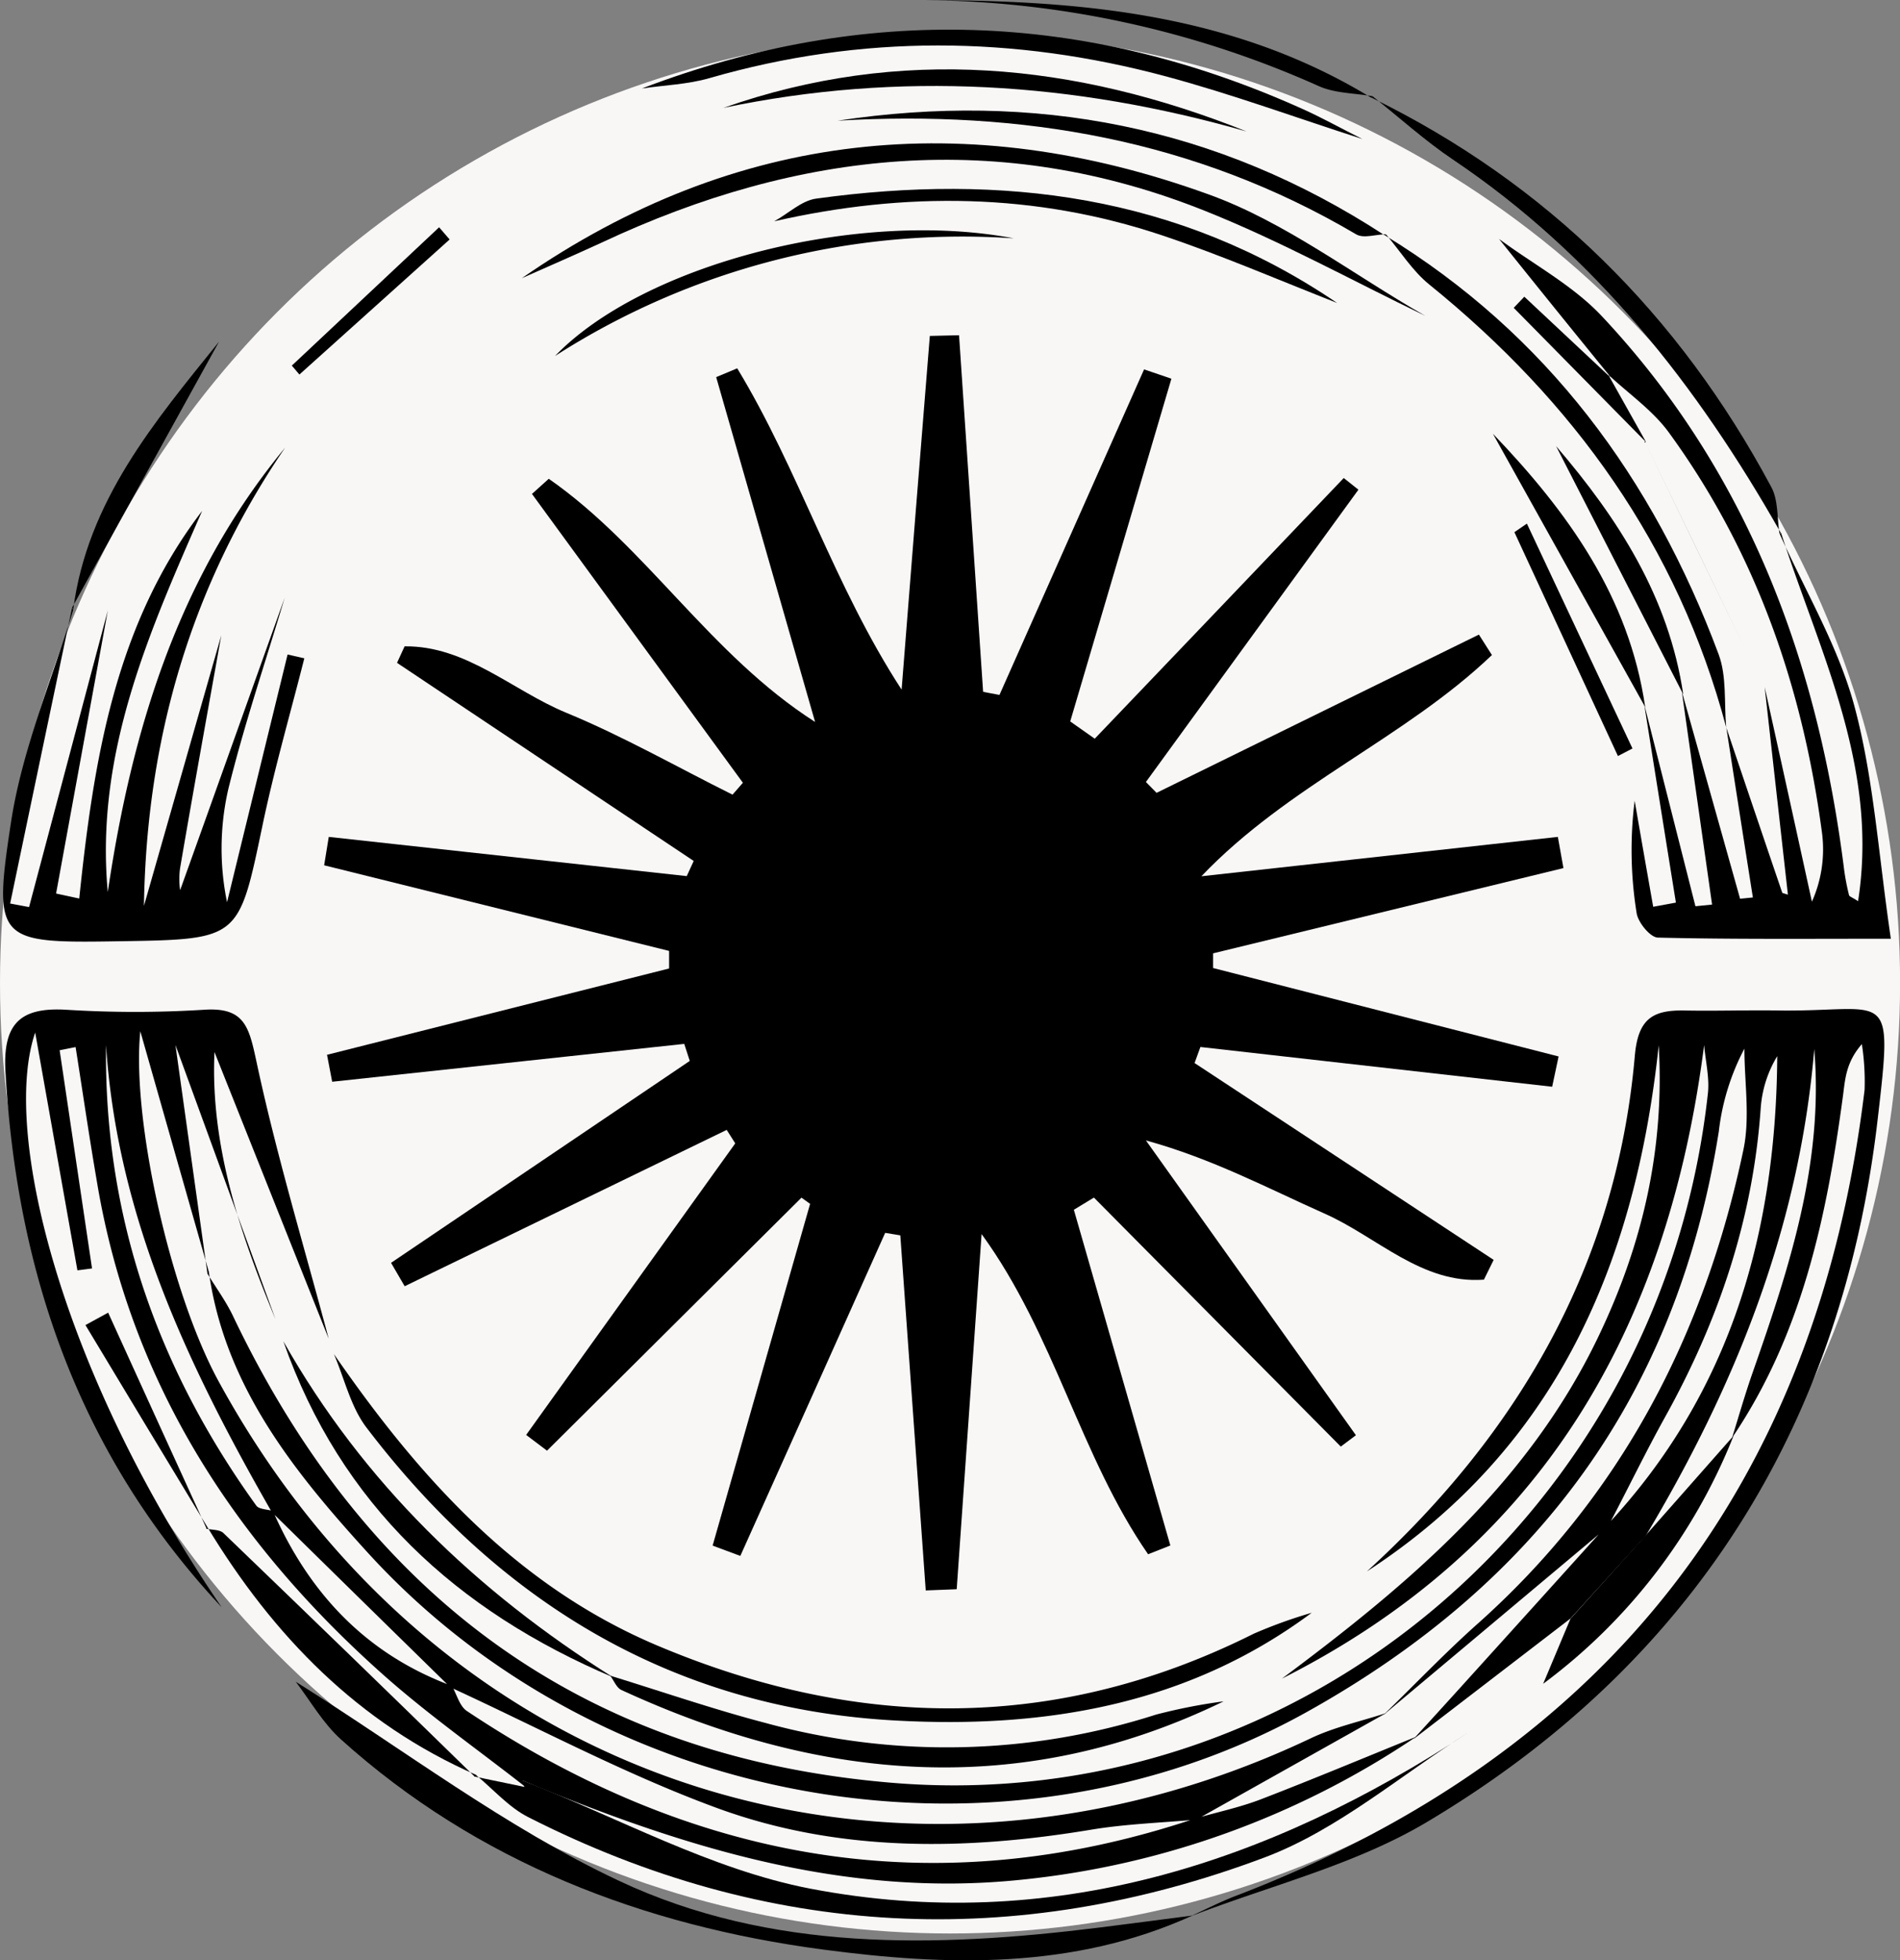 <svg id="Layer_1" data-name="Layer 1" xmlns="http://www.w3.org/2000/svg" viewBox="0 0 251.05 258.92">
  <rect x="0" y="0" width="251.05" height="258.92" fill="#808080" stroke="none"/>
  <defs>
    <style>
      .cls-1 {
        fill: #f9f6f6;
      }
    </style>
  </defs>
  <title>doula-logo-invert</title>
  <circle class="cls-1" cx="125.53" cy="129.85" r="125.53"/>
  <g>
    <path d="M152.41,104.7,195,83.8c.57.9,1.14,1.8,1.72,2.7-11.52,11-26.89,17.17-38.39,29.22l47.1-5.2c.25,1.37.49,2.75.74,4.12L159.88,125.9v1.94l45.65,11.68c-.28,1.33-.56,2.67-.85,4l-46.48-5.25-.77,2.12,39.52,26L195.66,169c-8.22.62-14.15-5.69-21.11-8.75C167,156.88,159.69,153,151,150.61l27.75,38.94-2,1.5-32.62-32.89-2.65,1.61,12.75,44.34-2.94,1.16c-9-13-12.33-29-22-42.29L126,209.89l-4.09.16-3.36-46.9-2-.33Q107,184.17,97.41,205.49l-3.66-1.36q6.44-22.57,12.88-45.14l-1.14-.82L71.87,191.59l-2.76-2.08L96.74,151l-1.13-1.78L53.06,169.87l-1.8-3.09,39.47-26.67L90,137.86l-46.52,5-.68-3.56L88,127.9v-2.32L42.42,114.27l.61-3.75,47.3,5.18.92-2L52.05,87.53l1-2.18c8.12-.1,14.26,5.84,21.33,8.76,7.53,3.1,14.66,7.18,22,10.83l1.37-1.57L69.88,65.22l2.22-2c12.93,9,21.28,23.22,35.19,32.12q-6.54-22.78-13.07-45.55L97,48.63c8.14,13.42,12.79,28.72,21.72,42.44q1.84-23.37,3.73-46.72l3.86-.09,3.18,47.1,2.16.41,19.11-43L154.37,50Q147.7,72.59,141,95.27l3.24,2.28q16.46-17.2,32.9-34.43l1.94,1.54L151,103.27Z" transform="translate(0.41 0.02)"/>
    <path d="M180.2,207.54c20.13-18.37,33-40.61,35.4-68.09.43-5,2.44-6.08,6.63-6s8.3-.07,12.45,0c14.49.18,15.09-3.48,13,14.45-4.69,40.31-24.5,71.91-59.6,92.77-9.53,5.67-20.8,8.39-31.27,12.46,2-.92,4-1.94,6.05-2.73q73.62-28.2,83.1-106.46a32.25,32.25,0,0,0-.36-6.05c-2.07,2.37-2.2,4.55-2.48,6.71-2.14,16-5.4,31.61-14.67,45.29.9-2.89,1.73-5.8,2.73-8.65,4.82-13.79,9.39-27.62,8.13-42.71-1.95,23.4-10.39,44.46-22.27,64.31l-9.94,10.92L186.34,229.7c2.16-2.37,4.33-4.74,6.48-7.12q9.54-10.54,19.06-21.1c16.37-17.48,22.39-38.69,22.54-62a15.31,15.31,0,0,0-2.18,6.8c-1,14.61-5.55,28.1-12.62,40.83-2.65,4.77-5,9.67-7.57,14.51l-29.71,24.92c4.14-4,8.15-8.22,12.46-12.06,18.93-16.86,30-38.14,35.15-62.64.9-4.27.13-8.89.13-13.35a30.92,30.92,0,0,0-3.38,10.93C221.21,184,203,209,172.2,226.14c-39.6,22-92.69,13.27-124-21.06-9.65-10.59-18.85-21.92-21-37l-.22.1c1.14,1.87,2.45,3.65,3.39,5.61,17.53,36.79,46.05,58.22,87,61.66,54.23,4.56,101.88-36.13,107.89-91.08.22-2.08-.32-4.24-.5-6.36-4.82,37.61-21.54,66.39-55.79,83.69,16.72-12.45,32.46-25.68,41.79-45.12,5.88-12.24,8.79-24.84,8-38.53C215.7,166.79,205.24,191.27,180.2,207.54Z" transform="translate(0.41 0.02)"/>
    <path d="M28.88,212.27C10.24,192.36,1.82,168.38.31,141.5c-.35-6.3,1.94-8.5,8-8.15a146.54,146.54,0,0,0,18.27,0c5.29-.35,5.9,2.23,6.87,6.73,2.64,12.37,6.32,24.51,9.57,36.72L27.93,138.94c-.56,12.17,3.3,23.82,8.06,35.29C31.75,162.61,27.52,151,22.77,138L27,168.2l.22-.1c-2.89-10.14-5.78-20.28-9.09-31.91-1.17,11.43,3.89,34.42,10.35,46.25,30.09,55.11,91.36,72.26,144.28,47.15,3.15-1.5,6.67-2.25,10-3.35l-25.09,14.08c-4.65.42-9.33.57-13.9,1.33-16.67,2.77-33.35,3-49.3-2.81-12.12-4.43-23.6-10.59-35.38-16q-11.8-11.55-23.59-23.14c-11-19.2-20.43-39-21.9-61.69-.28,22.6,6.8,42.72,19.85,60.83.36.51,1.45.49,2.2.72,4.79,10.87,12.33,18.91,23.65,23.1.66,1.13,1,2.68,2,3.33,29.81,19.86,61.73,25.72,96.2,14.19,2.9-.84,5.88-1.46,8.69-2.54,6.88-2.65,13.69-5.5,20.53-8.27a113.71,113.71,0,0,1-52.28,18.9c-23.33,2.41-44.75-4.35-65.81-13.12l.33.81c-6.29-4.93-12.87-9.55-18.83-14.86-19.74-17.58-33.43-38.78-37.78-65.31-1-5.83-1.85-11.67-2.77-17.51l-2.11.42q2.14,14.42,4.28,28.82l-1.93.25c-1.78-10-3.57-20.08-5.58-31.41C-.23,149.45,7.65,181.27,28.88,212.27Z" transform="translate(0.41 0.02)"/>
    <path d="M28.83,83.89c-1.83,10.24-3.69,20.48-5.44,30.73a10.34,10.34,0,0,0,0,2.94c4.31-12,9.06-25.34,13.82-38.64-2.53,8.46-5.38,16.84-7.48,25.4a35.14,35.14,0,0,0-.14,14.83q4-16.37,8-32.72l2.21.5c-1.87,7.39-4,14.73-5.55,22.19-3.13,14.91-3,14.93-18.72,15.18-16.26.26-16.92.16-14.47-15.81,1.47-9.55,5.4-18.71,8.22-28l-.18-.17Q5,99.81.93,119.32l2.5.47L13.84,80.6Q10.42,99.31,7,118l3.06.66c1.9-18.24,4.72-36.17,16.24-51.2-7,16-14.16,32-12.47,50.35C17,96.38,23.16,76.18,37.26,59.11,24.77,77.41,18.94,97.7,18.61,119.63Z" transform="translate(0.41 0.02)"/>
    <path d="M216.84,93q3.38,13.33,6.77,26.68l2.2-.22q-2-14.09-4-28.15,3.85,13.68,7.7,27.38l1.69-.17q-1.78-11.27-3.53-22.57v.08q3.71,11,7.42,21.89l.74.23q-1.54-13.72-3.07-27.41,3.15,14.2,6.24,28.34a16.91,16.91,0,0,0,1.33-9.12c-2.54-19.17-8.7-37-20.17-52.77-2.16-3-5.36-5.18-8.08-7.74l.32.33Q205,40.7,197.66,31.54c4.57,3.38,9.79,6.15,13.61,10.23,19.28,20.55,28.55,45.62,32,73.17a30.06,30.06,0,0,0,.63,3.25c0,.19.43.31,1.2.82,2.78-17.77-5.13-32.94-10.19-48.68l-.16.18c3.37,7.56,7.75,14.86,9.87,22.76,2.54,9.45,3.15,19.43,4.81,30.7-11.22,0-21,.09-30.77-.15-1,0-2.64-2-2.82-3.24a52.27,52.27,0,0,1-.26-14.83q1.21,7,2.45,14l3-.55Q218.93,106.15,216.84,93Z" transform="translate(0.41 0.02)"/>
    <path d="M172.91,213c-16.35,12.17-35.2,15.29-54.81,14.24C88.64,225.7,65.65,211.7,48,188.52c-2.08-2.74-2.89-6.44-4.29-9.69C55,195.17,68,209.67,86.85,217.5c26.31,11,52.51,11.22,78.39-1.73A63.65,63.65,0,0,1,172.91,213Z" transform="translate(0.41 0.02)"/>
    <path d="M38.67,222.11c14.19,8.89,27.69,19.24,42.74,26.31,20,9.38,41.8,8.84,63.42,6.16,4.11-.51,8.21-1.06,12.32-1.59-15.77,7.19-32.6,6.65-48.91,4.48C84.67,254.33,62.71,246,44.63,229.72,42.27,227.59,40.64,224.7,38.67,222.11Z" transform="translate(0.41 0.02)"/>
    <path d="M179.6,18.34c-8.63-2.77-17.16-5.9-25.91-8.26-20.09-5.4-40.24-5.59-60.36.22-2.87.83-6,.93-8.93,1.37,29.37-11.22,58.39-10.23,87,2.57C174.22,15.48,176.88,17,179.6,18.34Z" transform="translate(0.41 0.02)"/>
    <path d="M234.87,70.33c-11-19.4-24.5-36.64-43.28-49.26-3.72-2.5-7.08-5.55-10.61-8.35l-.18.15C204,24.21,221.43,41.55,233.59,64.23c1,1.78.79,4.15,1.13,6.27Z" transform="translate(0.41 0.02)"/>
    <path d="M101.88,29.21c1.86-1,3.62-2.75,5.58-3C132,22.83,155.28,25.74,176.27,40c-7.65-3-15.2-6.27-23-8.89C136.39,25.43,119.19,25.27,101.88,29.21Z" transform="translate(0.41 0.02)"/>
    <path d="M133.53,31.46A99.63,99.63,0,0,0,72.93,47C84.65,34.84,113,27.55,133.53,31.46Z" transform="translate(0.41 0.02)"/>
    <path d="M181,12.7c-2.38-.42-4.95-.38-7.1-1.32A129.84,129.84,0,0,0,121.6,0c20.66,0,40.92,1.75,59.18,12.89Z" transform="translate(0.41 0.02)"/>
    <path d="M196.85,57.27c9.85,10.28,18,21.51,20.12,36.1Z" transform="translate(0.41 0.02)"/>
    <path d="M9.27,80.44C11.15,66.15,20,55.7,28.53,45.11Q18.79,62.71,9.1,80.27Z" transform="translate(0.41 0.02)"/>
    <path d="M201.34,69.14l13.95,29.7-1.92,1L199.69,70.27Z" transform="translate(0.41 0.02)"/>
    <path d="M187.92,41.7c-9.67-4.66-19.12-9.88-29.07-13.85C131.76,17,105.16,19.79,79.14,32c-3.51,1.61-7.06,3.16-10.61,4.73,28.28-19.6,58.87-22.6,90.68-11.1C169.38,29.27,178.38,36.27,187.92,41.7Z" transform="translate(0.41 0.02)"/>
    <path d="M182.58,31.06C204,44.14,218,63.17,226.67,86.39c1.09,2.92.72,6.39,1,9.64h0c-6.39-24-20.11-43-39.24-58.48-2.22-1.8-3.81-4.38-5.69-6.59Z" transform="translate(0.41 0.02)"/>
    <path d="M182.76,30.92c-1.35,0-3,.61-4,0-21.23-12.52-44.23-16.42-68.49-15,26-3.92,50.13.69,72.28,15.14Z" transform="translate(0.41 0.02)"/>
    <path d="M164.31,17.35c-22.82-6.54-45.85-8-69.14-3.12C118.6,6,141.6,8.27,164.31,17.35Z" transform="translate(0.41 0.02)"/>
    <path d="M68.89,36.49,41.1,61.7Z" transform="translate(0.41 0.02)"/>
    <path d="M222,91.7l-16.8-32.79C213.44,68.51,220.1,78.89,222,91.7Z" transform="translate(0.41 0.02)"/>
    <path d="M59,31.61,39.15,49.45l-1-1.18L57.61,30Z" transform="translate(0.41 0.02)"/>
    <path d="M216.81,58.08Q223.55,72,230.26,85.86,223.53,72,216.81,58.08Z" transform="translate(0.41 0.02)"/>
    <path d="M212.1,49.49l5,8.91L199.6,40.64,201,39.17l11.37,10.65Z" transform="translate(0.41 0.02)"/>
    <path d="M217,202.82l11.65-13.2a75.36,75.36,0,0,1-25.16,32.76c1.2-2.85,2.39-5.7,3.61-8.59Z" transform="translate(0.41 0.02)"/>
    <path d="M68.59,235.14c12.66,4.9,25,11.79,38.07,14.3,31.67,6.06,60.52-3.22,87-20.66-8.94,5.61-17.25,12.87-26.93,16.52-33,12.41-65.72,10.76-97.37-5.32-2.57-1.31-4.6-3.68-6.88-5.55l-.21.2L68.88,236Z" transform="translate(0.41 0.02)"/>
    <path d="M62.53,234.43C46.9,227.6,35.68,216,27,201.7l-.18.19c.77.18,1.79.1,2.28.57q16.65,16,33.22,32.19Z" transform="translate(0.41 0.02)"/>
    <path d="M27,201.7Q18.92,188.37,10.88,175l3-1.64q6.48,14.25,13,28.51Z" transform="translate(0.41 0.02)"/>
    <path d="M161.27,224.7c-26.78,13-53.28,10.62-79.57-1.5-.65-.3-1-1.25-1.48-1.89,6.84,2.1,13.62,4.44,20.54,6.25a90.58,90.58,0,0,0,51.58-1.11A73.37,73.37,0,0,1,161.27,224.7Z" transform="translate(0.41 0.02)"/>
    <path d="M80.59,221.52c-20.66-8.77-36-22.78-43.56-44.38C47.59,195.82,62.53,210.17,80.59,221.52Z" transform="translate(0.41 0.02)"/>
  </g>
</svg>
